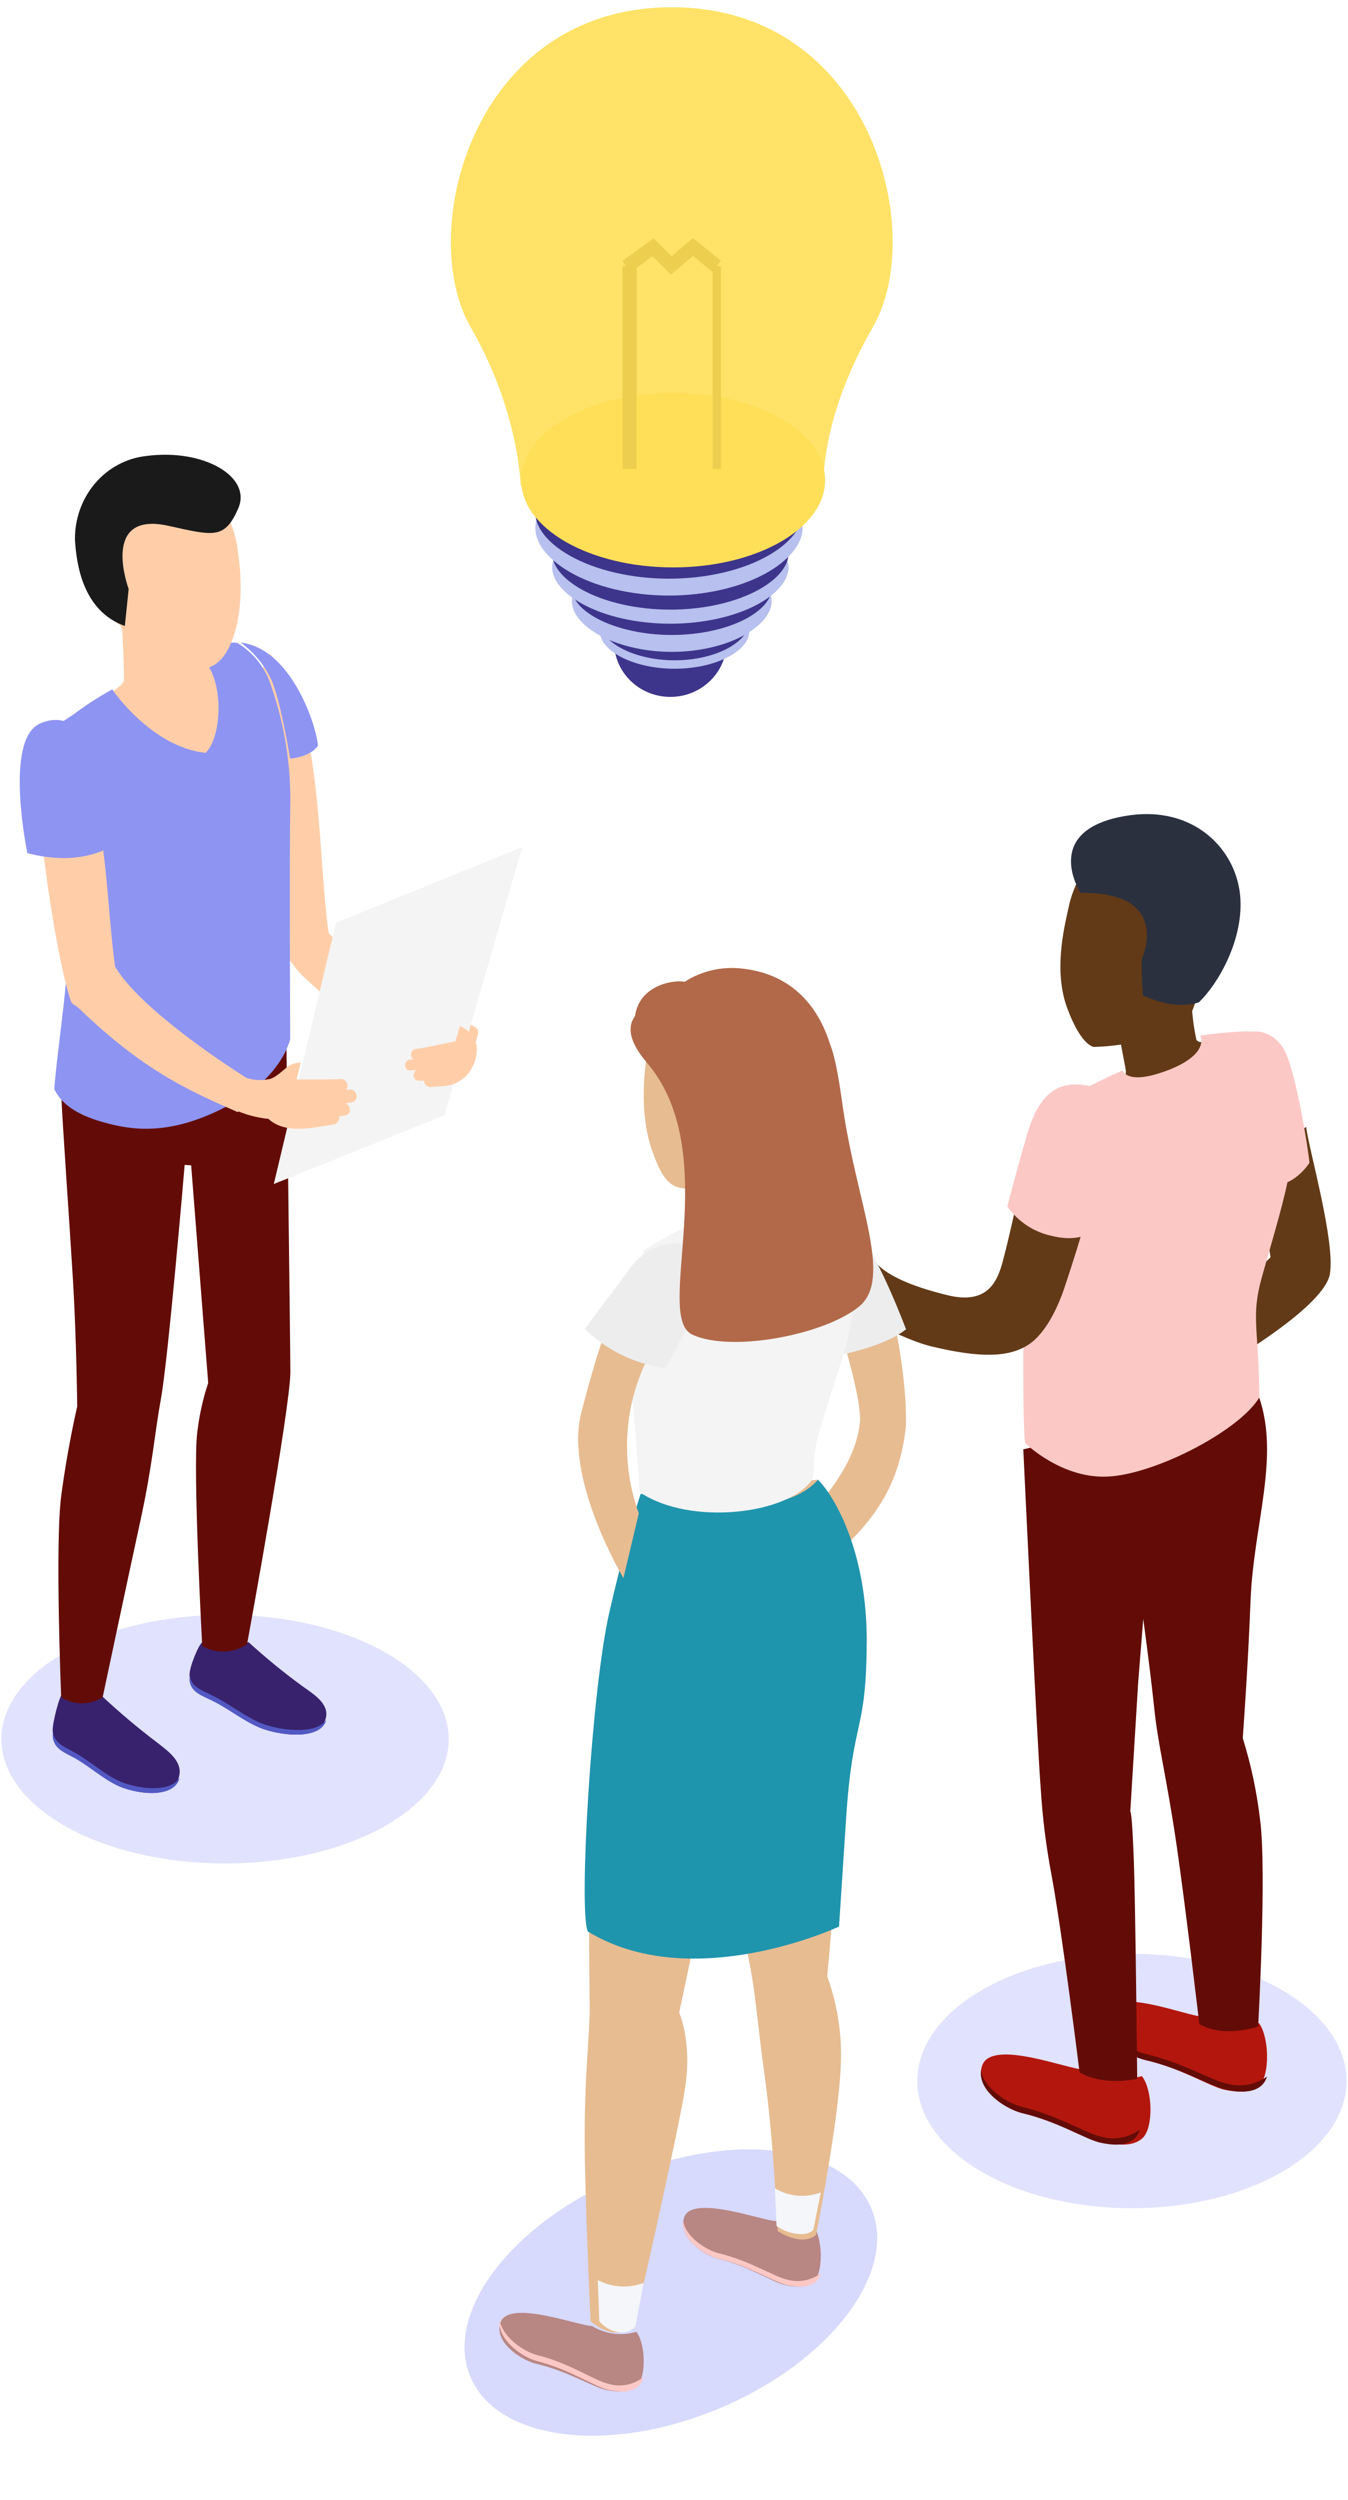 <svg width="137" height="254" viewBox="0 0 137 254" fill="none" xmlns="http://www.w3.org/2000/svg">
<path opacity="0.4" d="M22.87 189.328C35.425 189.328 45.603 183.674 45.603 176.698C45.603 169.723 35.425 164.069 22.87 164.069C10.315 164.069 0.137 169.723 0.137 176.698C0.137 183.674 10.315 189.328 22.87 189.328Z" fill="#B4B8FA"/>
<path d="M6.386 172.066C7.935 173.34 10.218 172.176 10.332 172.291C12.152 173.997 14.061 175.603 16.051 177.102C17.013 177.871 18.519 178.892 18.225 180.369C17.736 183.005 13.561 182.192 11.985 181.385C10.409 180.578 9.12 179.244 7.636 178.31C6.549 177.64 5.522 177.294 5.359 175.938C5.272 175.119 6.109 172.033 6.386 172.066Z" fill="#38226D"/>
<path d="M5.377 175.995C5.579 177.181 6.616 177.496 7.681 178.111C9.199 178.976 10.542 180.227 12.125 180.962C13.589 181.637 17.236 182.312 18.262 180.597C17.716 182.912 13.583 182.187 12.016 181.457C10.449 180.727 9.139 179.506 7.648 178.656C6.556 178.046 5.524 177.731 5.36 176.495C5.346 176.329 5.351 176.161 5.377 175.995Z" fill="#5259C3"/>
<path d="M20.593 166.858C22.258 168.087 25.181 166.741 25.281 166.858C27.02 168.447 28.857 169.947 30.783 171.35C31.826 172.091 33.449 173.077 33.126 174.502C32.599 177.044 28.099 176.26 26.4 175.482C24.701 174.703 23.312 173.416 21.713 172.515C20.541 171.869 19.439 171.535 19.263 170.227C19.193 169.438 20.295 166.826 20.593 166.858Z" fill="#38226D"/>
<path d="M19.283 170.327C19.507 171.462 20.624 171.764 21.765 172.353C23.406 173.181 24.852 174.378 26.552 175.082C28.128 175.728 32.062 176.375 33.168 174.732C32.58 176.949 28.122 176.255 26.434 175.556C24.747 174.857 23.341 173.689 21.73 172.875C20.583 172.29 19.448 171.989 19.272 170.806C19.253 170.647 19.257 170.486 19.283 170.327Z" fill="#5259C3"/>
<path d="M6.219 111.043C6.3 113.542 7.074 124.379 7.42 130.137C7.767 135.895 7.848 142.894 7.848 142.894C7.848 142.894 6.86 147.081 6.219 151.998C5.578 156.915 6.219 172.438 6.219 172.438C6.848 172.843 7.58 173.059 8.327 173.059C9.074 173.059 9.806 172.843 10.435 172.438C10.435 172.438 13.068 160.018 14.287 154.422C15.505 148.826 15.719 145.597 16.354 142.129C17.116 137.931 18.768 118.355 18.768 118.355L19.427 118.395L21.159 140.505C20.618 142.134 20.246 143.815 20.05 145.521C19.571 149.122 20.553 167.243 20.553 167.243C21.256 167.635 22.053 167.825 22.857 167.793C23.661 167.76 24.44 167.505 25.109 167.057C25.109 167.057 29.51 143.057 29.51 139.404C29.51 136.991 29.099 105.14 29.099 105.14L6.219 111.043Z" fill="#630C07"/>
<path d="M12.403 63.602C12.403 63.602 12.687 68.78 12.565 69.238C12.444 69.696 10.063 71.218 9.374 71.764C8.685 72.31 13.139 76.49 15.299 77.433C17.459 78.376 24.328 75.889 24.45 72.679C24.571 69.47 23.291 66.773 22.22 66.613C21.148 66.453 12.403 63.602 12.403 63.602Z" fill="#FFCEA9"/>
<path d="M27.119 73.061C27.443 70.641 25.836 68.338 27.396 66.408C32.851 71.723 32.157 85.789 33.399 94.786C37.448 98.995 45.593 103.14 47.888 104.14C48.306 104.327 48.665 104.526 48.582 104.976C48.253 106.73 47.741 107.396 46.687 109.068C41.297 106.759 37.412 105.432 30.68 99.077C30.041 98.392 29.47 97.648 28.973 96.856C27.049 91.173 26.566 77.242 27.119 73.061Z" fill="#FFCEA9"/>
<path d="M11.402 70.043C11.402 70.043 15.37 75.911 20.903 76.489C22.648 74.756 22.805 68.704 20.391 66.763C20.391 66.763 22.613 64.984 24.132 65.331C25.762 66.312 26.977 67.85 27.547 69.656C28.955 73.693 29.615 77.948 29.496 82.218C29.403 87.993 29.496 105.561 29.496 105.561C29.496 105.561 28.722 109.28 23.719 112.047C18.715 114.813 14.991 115.084 11.599 114.299C8.795 113.652 6.479 112.67 5.519 110.655C5.77 106.612 7.585 96.09 6.904 91.019C6.223 85.948 5.159 82.154 4.868 78.054C4.577 73.953 5.415 74.011 7.486 72.573C8.729 71.639 10.037 70.793 11.402 70.043Z" fill="#8E94F2"/>
<path d="M24.11 55.553C23.486 51.383 20.562 48.219 16.373 48.459C14.233 48.582 12.229 49.572 10.8 51.212C9.371 52.852 8.635 55.008 8.753 57.206C8.822 58.472 9.175 59.705 9.785 60.807C10.394 61.91 11.244 62.852 12.268 63.561C12.415 64.194 12.633 64.806 12.92 65.386C14.396 67.165 18.88 68.246 20.161 68.075C21.832 67.835 22.712 67.125 23.503 65.272C24.89 61.983 24.455 57.606 24.11 55.553Z" fill="#FFCEA9"/>
<path d="M12.687 63.602L13.077 59.847C13.077 59.847 10.114 51.888 17.087 53.417C21.668 54.421 22.822 54.858 24.218 51.645C25.615 48.434 20.689 45.546 14.847 46.331C12.835 46.553 10.976 47.555 9.637 49.139C8.299 50.724 7.579 52.775 7.62 54.887C7.773 57.267 8.378 62.049 12.687 63.602Z" fill="#1A1A1A"/>
<path d="M3.777 75.412C5.823 74.828 4.266 75.312 5.823 74.828C11.148 80.136 10.488 89.224 11.694 98.206C14.635 103.14 25.551 109.831 25.551 109.831C25.689 110.787 25.356 111.067 24.178 112.998C18.921 110.694 14.515 108.705 7.942 102.371C7.684 102.12 7.305 102.056 7.196 101.711C5.317 95.978 3.232 79.588 3.777 75.412Z" fill="#FFCEA9"/>
<path d="M53.085 86.055L45.177 113.306L27.826 120.295L34.153 93.748L53.085 86.055Z" fill="#F4F4F4"/>
<path d="M22.955 109.887C23.226 108.901 23.931 109.146 24.721 109.391C25.577 109.744 26.517 109.827 27.421 109.63C28.174 109.391 28.716 108.736 29.355 108.301C29.721 108.08 30.136 107.958 30.561 107.946C30.524 108.197 30.145 109.667 30.145 109.667C30.145 109.667 34.146 109.71 34.556 109.624C34.692 109.605 34.83 109.629 34.952 109.692C35.074 109.755 35.175 109.854 35.24 109.976C35.305 110.098 35.333 110.238 35.318 110.376C35.304 110.515 35.248 110.645 35.159 110.751L35.43 110.708C36.249 110.524 36.599 111.798 35.773 111.987C35.556 112.036 35.334 112.061 35.105 112.092C35.641 112.3 35.773 113.2 35.105 113.316L34.9 113.353C34.806 113.389 34.705 113.404 34.604 113.396H34.478C34.497 113.493 34.496 113.593 34.476 113.69C34.455 113.787 34.416 113.878 34.359 113.959C34.303 114.04 34.231 114.108 34.148 114.16C34.064 114.211 33.972 114.245 33.875 114.259C31.922 114.522 29.054 115.312 27.282 113.677C26.056 113.554 24.858 113.225 23.738 112.704C22.66 112.183 22.63 111.069 22.955 109.887Z" fill="#FFCEA9"/>
<path d="M41.755 107.643H41.992C41.897 107.567 41.828 107.463 41.792 107.346C41.757 107.229 41.757 107.103 41.793 106.986C41.829 106.869 41.899 106.766 41.994 106.69C42.089 106.615 42.204 106.571 42.324 106.564C42.693 106.564 46.293 105.793 46.293 105.793L46.725 104.279C46.725 104.192 47.352 104.581 47.374 104.597C47.678 104.801 47.934 105.073 48.122 105.392C48.31 105.711 48.425 106.069 48.459 106.44C48.477 106.962 48.393 107.482 48.212 107.969C48.031 108.457 47.757 108.903 47.405 109.281C46.758 109.949 45.884 110.336 44.965 110.36C44.527 110.387 44.106 110.408 43.731 110.441C43.648 110.441 43.566 110.424 43.49 110.391C43.414 110.359 43.344 110.311 43.286 110.251C43.228 110.191 43.181 110.119 43.15 110.041C43.119 109.962 43.103 109.878 43.104 109.794H42.993C42.908 109.814 42.82 109.814 42.735 109.794H42.551C41.939 109.794 41.892 109.017 42.308 108.715C42.113 108.715 41.913 108.753 41.718 108.753C40.953 108.802 40.996 107.637 41.755 107.643Z" fill="#FFCEA9"/>
<path d="M29.481 77.074C29.481 77.074 31.486 76.967 32.316 75.762C32.161 73.7 29.601 65.871 24.458 65.286C25.86 66.299 26.972 67.683 27.677 69.292C28.61 71.65 29.481 77.074 29.481 77.074Z" fill="#8E94F2"/>
<path d="M2.779 86.664C2.779 86.664 8.225 88.405 12.063 85.477C12.484 84.804 9.84 76.206 9.84 76.206C9.84 76.206 7.555 71.808 3.979 73.555C0.403 75.301 2.779 86.664 2.779 86.664Z" fill="#8E94F2"/>
<path opacity="0.4" d="M115.04 224.354C127.086 224.354 136.852 218.567 136.852 211.429C136.852 204.29 127.086 198.503 115.04 198.503C102.993 198.503 93.228 204.29 93.228 211.429C93.228 218.567 102.993 224.354 115.04 224.354Z" fill="#B4B7FA"/>
<path d="M132.744 114.485C133.004 116.709 135.743 126.209 135.153 129.466C134.564 132.724 125.221 138.182 125.221 138.182L123.926 132.624L129.127 127.743L127.694 118.476L132.744 114.485Z" fill="#623A17"/>
<path d="M126.081 105.17C126.862 104.748 127.751 104.675 128.576 104.965C129.402 105.254 130.106 105.886 130.556 106.739C131.739 109.012 132.968 116.811 133.082 118.144C133.082 118.144 131.421 120.803 128.93 120.359L126.081 105.17Z" fill="#FCC8C5"/>
<path d="M116.052 210.933C114.053 211.456 111.916 211.211 110.108 210.252C108.677 210.295 100.904 207.154 99.848 209.791C98.923 212.101 102.29 214.24 104.089 214.652C108.013 215.547 110.902 217.396 112.492 217.707C113.667 217.943 115.189 218.099 116.126 217.225C117.25 216.18 117.153 212.31 116.052 210.933Z" fill="#B3160D"/>
<path d="M111.891 217.075C110.391 216.768 107.62 214.959 103.88 214.055C102.44 213.716 99.966 212.177 99.717 210.352C99.382 212.468 102.277 214.314 103.88 214.695C107.62 215.578 110.375 217.403 111.891 217.71C113.011 217.943 114.462 218.096 115.355 217.234C115.585 216.983 115.754 216.685 115.848 216.361C115.291 216.773 114.643 217.052 113.956 217.176C113.269 217.3 112.562 217.266 111.891 217.075Z" fill="#630C07"/>
<path d="M127.948 205.547C126.009 206.069 123.938 205.826 122.182 204.871C120.794 204.909 113.255 201.769 112.231 204.405C111.333 206.715 114.599 208.853 116.345 209.266C120.15 210.161 122.953 212.01 124.495 212.326C125.64 212.556 127.111 212.712 128.019 211.838C129.082 210.793 128.988 206.924 127.948 205.547Z" fill="#B3160D"/>
<path d="M124.685 211.693C123.135 211.386 120.272 209.576 116.407 208.671C114.919 208.332 112.363 206.797 112.105 204.966C111.759 207.083 114.751 208.925 116.407 209.306C120.272 210.19 123.119 212.016 124.685 212.328C125.848 212.556 127.342 212.709 128.264 211.846C128.502 211.596 128.676 211.297 128.773 210.973C128.198 211.386 127.529 211.667 126.819 211.792C126.109 211.917 125.378 211.883 124.685 211.693Z" fill="#630C07"/>
<path d="M128.068 184.915C127.742 182.094 127.151 179.31 126.305 176.599C126.305 176.599 126.835 169.424 127.097 162.622C127.399 154.904 130.088 148.112 127.962 141.953L103.999 147.247C103.999 147.247 105.45 178.018 105.773 181.744C105.949 184.639 106.307 187.52 106.844 190.37C107.96 196.342 109.718 210.551 109.718 210.551C112.251 212.015 115.576 211.206 115.576 211.206C115.576 211.206 115.398 193.237 115.23 188.934C115.035 183.679 114.873 184.078 114.873 184.078L115.671 171.004L116.19 164.495C116.19 164.495 116.854 169.275 117.306 173.544C117.68 177.264 118.583 180.629 119.593 187.559C120.469 193.569 121.892 205.645 121.892 205.645C124.425 207.114 127.867 205.894 127.867 205.894C127.867 205.894 128.755 190.126 128.068 184.915Z" fill="#630C07"/>
<path d="M125.062 105.615C123.202 105.705 121.819 106.179 121.586 105.615C121.385 104.665 121.242 103.704 121.16 102.736C121.376 102.201 121.558 101.61 121.558 101.61C123.896 100.184 124.635 97.666 124.942 94.77C125.466 89.79 122.747 85.435 117.724 84.911C112.997 84.426 109.522 87.728 108.595 92.235C108.094 94.488 107.099 98.68 108.447 102.376C109.198 104.426 110.153 106.055 111.132 106.37C112.068 106.346 113.003 106.265 113.93 106.128C113.93 106.128 114.18 107.514 114.357 108.381C114.533 109.249 114.459 109.739 112.679 110.827C110.898 111.914 115.375 114.156 118.304 113.931C121.234 113.705 124.493 112.01 125.392 110.111C126.398 108.021 126.313 105.553 125.062 105.615Z" fill="#623A17"/>
<path d="M121.991 105.212C122.49 106.453 121.216 107.969 117.813 109.044C114.41 110.119 114.1 108.741 114.1 108.741C114.1 108.741 109.112 111.001 107.483 112.131C105.444 113.554 104.535 117.644 104.258 124.608C103.942 132.641 103.914 144.555 104.18 146.611C104.18 146.611 107.999 150.399 112.886 150.002C117.774 149.605 125.998 145.299 127.993 141.974C127.938 134.934 127.106 133.787 128.254 129.73C130.88 120.44 132.26 116.636 130.986 110.461C129.933 105.372 128.459 104.743 126.441 104.793C124.952 104.854 123.466 104.994 121.991 105.212Z" fill="#FCC8C5"/>
<path d="M96.341 131.6C100.431 132.586 101.392 130.123 101.929 128.091C103.228 123.159 103.929 118.706 104.9 115.903C106.03 112.604 107.239 112.082 108.917 111.435C110.895 110.68 112.59 112.27 111.934 116.475C111.155 121.444 110.138 124.932 108.189 130.813C107.68 132.349 106.539 135.076 104.833 136.397C102.72 138.014 99.544 137.955 94.736 136.812C92.686 136.327 90.437 135.157 86.561 133.432C85.522 132.969 84.708 132.662 82.714 131.772C80.719 130.883 78.635 129.401 77.589 127.956C76.544 126.511 76.403 125.8 76.618 125.498C76.883 125.083 77.358 125.175 77.917 125.784C78.723 126.814 79.721 127.695 80.861 128.382C80.861 128.382 79.567 127.11 78.866 126.285C78.24 125.549 77.719 124.737 77.318 123.87C76.951 123.029 77.713 121.886 78.29 122.485C78.866 123.083 79.149 123.698 80.205 124.905C80.76 125.551 81.395 126.131 82.098 126.63C81.442 125.777 80.858 124.876 80.352 123.935C79.9 123.203 79.678 122.363 79.714 121.515C79.742 121.073 80.397 120.55 81.007 121.385C81.572 122.134 81.923 123.309 83.205 124.587C84.137 125.509 84.934 126.042 84.957 125.784C84.979 125.525 84.392 125.024 84.058 123.946C83.725 122.867 84.058 121.73 84.685 121.606C85.312 121.482 85.188 121.515 85.685 122.523C86.183 123.53 86.957 124.274 87.544 125.757C87.865 126.795 88.447 127.742 89.239 128.517C90.234 129.541 92.454 130.667 96.341 131.6Z" fill="#623A17"/>
<path d="M110.257 110.247C107.541 109.852 105.623 111.061 104.419 115.148C103.216 119.235 102.383 122.58 102.383 122.58C103.457 124.119 105.086 125.191 106.933 125.574C110.184 126.355 111.354 124.816 111.354 124.816C111.354 124.816 112.26 120.54 112.822 117.629C113.385 114.719 113.621 110.738 110.257 110.247Z" fill="#FCC8C5"/>
<path d="M109.817 90.717C109.817 90.717 105.603 84.192 114.731 82.843C121.311 81.886 125.542 86.218 126.027 90.875C126.496 95.346 123.793 99.987 121.846 101.832C120.898 102.175 118.846 102.394 116.16 101.129C116.051 99.911 116.008 98.689 116.033 97.467C116.033 97.467 119.243 90.599 109.817 90.717Z" fill="#2B303F"/>
<path d="M68.13 70.805C71.289 70.805 73.85 68.308 73.85 65.228C73.85 62.148 71.289 59.651 68.13 59.651C64.971 59.651 62.41 62.148 62.41 65.228C62.41 68.308 64.971 70.805 68.13 70.805Z" fill="#3D348B"/>
<path d="M68.559 67.945C66.428 67.945 64.364 67.467 62.897 66.63C61.673 65.935 60.98 65.058 60.98 64.227C60.98 63.397 61.683 62.519 62.897 61.824C64.364 60.987 66.412 60.509 68.559 60.509C70.706 60.509 72.751 60.99 74.221 61.824C75.444 62.519 76.138 63.397 76.138 64.227C76.138 65.058 75.438 65.935 74.221 66.63C72.763 67.467 70.687 67.945 68.559 67.945Z" fill="#B7C0EE"/>
<path d="M68.559 67.087C66.428 67.087 64.364 66.59 62.897 65.724C61.673 65.002 60.98 64.09 60.98 63.228C60.98 62.365 61.683 61.453 62.897 60.728C64.364 59.862 66.412 59.365 68.559 59.365C70.706 59.365 72.751 59.862 74.221 60.728C75.444 61.453 76.138 62.362 76.138 63.228C76.138 64.094 75.438 65.002 74.221 65.724C72.763 66.59 70.687 67.087 68.559 67.087Z" fill="#3D348B"/>
<path d="M68.271 66.229C65.424 66.229 62.67 65.557 60.693 64.41C59.046 63.446 58.12 62.232 58.12 61.079C58.12 59.926 59.056 58.726 60.693 57.752C62.654 56.595 65.411 55.933 68.271 55.933C71.131 55.933 73.872 56.605 75.849 57.752C77.496 58.713 78.426 59.926 78.426 61.079C78.426 62.232 77.487 63.432 75.849 64.41C73.876 65.567 71.118 66.229 68.271 66.229Z" fill="#B7C0EE"/>
<path d="M68.271 64.513C65.424 64.513 62.67 63.897 60.693 62.846C59.046 61.965 58.12 60.849 58.12 59.795C58.12 58.742 59.056 57.639 60.693 56.742C62.654 55.682 65.411 55.075 68.271 55.075C71.131 55.075 73.872 55.691 75.849 56.742C77.496 57.626 78.426 58.739 78.426 59.795C78.426 60.852 77.487 61.952 75.849 62.846C73.876 63.906 71.118 64.513 68.271 64.513Z" fill="#3D348B"/>
<path d="M68.13 63.369C64.755 63.369 61.49 62.634 59.166 61.35C57.229 60.278 56.118 58.93 56.118 57.649C56.118 56.369 57.229 55.021 59.166 53.952C61.49 52.668 64.755 51.929 68.13 51.929C71.504 51.929 74.766 52.668 77.094 53.952C79.031 55.021 80.141 56.369 80.141 57.649C80.141 58.93 79.031 60.278 77.094 61.35C74.769 62.634 71.501 63.369 68.13 63.369Z" fill="#B7C0EE"/>
<path d="M68.13 61.939C64.755 61.939 61.49 61.204 59.166 59.92C57.229 58.85 56.118 57.499 56.118 56.218C56.118 54.937 57.229 53.588 59.166 52.519C61.49 51.235 64.755 50.499 68.13 50.499C71.504 50.499 74.766 51.235 77.094 52.519C79.031 53.588 80.141 54.94 80.141 56.221C80.141 57.502 79.031 58.85 77.094 59.92C74.769 61.204 71.501 61.939 68.13 61.939Z" fill="#3D348B"/>
<path d="M67.988 60.509C64.172 60.509 60.479 59.628 57.849 58.084C55.657 56.803 54.402 55.182 54.402 53.645C54.402 52.108 55.663 50.49 57.849 49.202C60.476 47.662 64.172 46.781 67.985 46.781C71.798 46.781 75.497 47.662 78.124 49.206C80.316 50.487 81.572 52.108 81.572 53.645C81.572 55.182 80.31 56.8 78.124 58.084C75.497 59.628 71.801 60.509 67.988 60.509Z" fill="#B7C0EE"/>
<path d="M67.988 58.793C64.172 58.793 60.479 57.928 57.849 56.42C55.657 55.165 54.402 53.579 54.402 52.074C54.402 50.569 55.663 48.982 57.849 47.725C60.476 46.217 64.172 45.351 67.985 45.351C71.798 45.351 75.497 46.217 78.124 47.725C80.316 48.979 81.572 50.569 81.572 52.074C81.572 53.579 80.31 55.162 78.124 56.42C75.497 57.937 71.801 58.793 67.988 58.793Z" fill="#3D348B"/>
<path d="M68.416 57.649C76.945 57.649 83.859 53.68 83.859 48.783C83.859 43.887 76.945 39.917 68.416 39.917C59.886 39.917 52.972 43.887 52.972 48.783C52.972 53.68 59.886 57.649 68.416 57.649Z" fill="#FFDF57"/>
<path d="M64.698 27.048H63.268V47.639H64.698V27.048Z" fill="#483304"/>
<path d="M73.278 27.048H72.42V47.639H73.278V27.048Z" fill="#483304"/>
<path d="M68.183 27.906L66.313 26.03L64.017 27.714L63.268 26.496L66.438 24.217L68.255 26.037L70.432 24.188L73.278 26.496L72.388 27.613L70.429 26.001L68.183 27.906Z" fill="#483304"/>
<path opacity="0.9" d="M83.678 49.266C83.704 47.263 84.047 41.349 88.732 33.199C94.275 23.556 88.497 0.736 68.273 0.736C48.049 0.736 42.271 23.556 47.814 33.199C51.864 40.245 52.747 46.497 52.931 49.355" fill="#FFDF57"/>
<path opacity="0.4" d="M73.12 244.686C84.372 239.961 91.282 230.864 88.553 224.367C85.825 217.87 74.492 216.433 63.24 221.159C51.988 225.884 45.078 234.981 47.807 241.478C50.535 247.975 61.868 249.411 73.12 244.686Z" fill="#9CA1FA"/>
<path d="M84.281 121.677C86.483 122.331 87.744 124.83 89.703 130.182C91.661 135.535 92.285 143.212 92.027 145.279C91.404 150.325 89.377 154.243 84.457 158.336L82.085 153.937C82.085 153.937 86.897 149.573 87.391 144.527C87.669 141.694 84.43 132.152 84.43 131.895C84.43 131.637 84.281 121.677 84.281 121.677Z" fill="#E7BC91"/>
<path d="M64.672 236.907C63.919 237.133 63.126 237.197 62.346 237.094C61.566 236.992 60.818 236.726 60.154 236.314C58.94 236.348 51.786 233.603 50.894 235.908C50.105 237.907 52.953 239.799 54.498 240.158C57.834 240.945 60.306 242.564 61.644 242.823C62.646 243.03 63.937 243.163 64.733 242.397C65.701 241.498 65.619 238.113 64.672 236.907Z" fill="#B88683"/>
<path d="M61.832 242.192C60.435 241.892 57.956 240.112 54.561 239.263C53.255 238.933 51.007 237.439 50.783 235.652C50.476 237.695 53.109 239.512 54.561 239.878C57.956 240.742 60.47 242.522 61.832 242.807C62.852 243.034 64.165 243.181 64.975 242.339C65.188 242.098 65.341 241.806 65.422 241.489C64.917 241.891 64.329 242.163 63.706 242.285C63.083 242.408 62.441 242.376 61.832 242.192Z" fill="#FCC8C5"/>
<path d="M82.716 226.244C82.067 226.468 81.374 226.532 80.696 226.428C80.019 226.325 79.375 226.058 78.82 225.649C77.655 225.684 70.409 222.939 69.55 225.241C68.794 227.26 71.532 229.127 72.99 229.486C76.184 230.274 78.541 231.885 79.801 232.161C80.754 232.362 81.994 232.5 82.75 231.74C83.683 230.813 83.608 227.44 82.716 226.244Z" fill="#B88683"/>
<path d="M79.985 231.602C78.681 231.326 76.282 229.716 73.05 228.929C71.809 228.632 69.659 227.271 69.444 225.654C69.153 227.512 71.663 229.157 73.05 229.488C76.303 230.276 78.702 231.885 79.985 232.162C80.956 232.362 82.218 232.5 82.988 231.74C83.187 231.517 83.334 231.253 83.418 230.967C82.934 231.33 82.372 231.576 81.776 231.686C81.181 231.797 80.568 231.768 79.985 231.602Z" fill="#FCC8C5"/>
<path d="M85.475 208.857C85.488 206.113 85.014 203.388 84.076 200.803C84.076 200.803 85.028 189.776 85.741 182.539C86.798 171.862 88.471 170.805 88.002 164.323C87.561 158.309 84.076 154.402 83.166 150.337L65.401 151.71C65.401 151.71 63.861 156.654 61.859 166.493C59.857 176.332 59.759 188.032 59.927 203.536C59.976 207.525 59.227 210.999 59.472 220.948C59.633 227.643 60.018 235.841 60.018 235.841C62.622 238.024 64.421 236.411 64.421 236.411C64.421 236.411 68.971 216.595 69.643 212.043C70.343 207.333 69.027 204.49 69.027 204.49C69.027 204.49 70.357 198.263 71.344 193.367C72.554 187.393 75.543 174.485 75.543 174.485C75.543 174.485 75.032 194.315 75.914 198.214C76.796 202.114 76.957 205.527 77.706 210.841C78.616 217.268 79.029 226.668 79.029 226.668C81.738 228.357 82.935 227.059 82.935 227.059C82.935 227.059 85.475 214.473 85.475 208.857Z" fill="#E7BC91"/>
<path d="M83.129 150.337C84.998 152.206 88.083 157.921 88.083 166.561C88.083 176.289 86.636 174.317 85.975 185.025L85.272 195.739C85.272 195.739 70.366 202.717 59.74 196.236C58.792 194.216 60.099 171.697 61.954 163.692C63.809 155.688 65.11 151.764 65.11 151.764C65.11 151.764 78.807 155.384 83.129 150.337Z" fill="#1F94AD"/>
<path d="M82.921 122.038C79.269 121.818 78.917 122.43 78.627 121.116C78.526 120.641 78.323 117.367 78.323 117.367C78.657 116.929 78.962 116.47 79.235 115.991C80.901 114.95 82.206 113.404 82.965 111.568C83.724 109.732 83.898 107.701 83.465 105.759C83.031 103.817 82.01 102.062 80.547 100.742C79.083 99.422 77.25 98.603 75.306 98.4C70.465 97.884 66.908 101.351 65.956 106.105C65.443 108.458 64.916 113.26 66.347 117.112C67.157 119.293 67.907 120.813 69.838 120.738C70.48 120.676 71.117 120.561 71.741 120.394C71.851 121.306 71.887 122.227 71.849 123.145C71.802 124.095 71.957 124.576 70.128 125.718C68.298 126.86 72.896 129.227 75.893 128.993C78.89 128.759 82.266 126.929 83.191 124.941C84.217 122.705 84.635 122.148 82.921 122.038Z" fill="#E7BC91"/>
<path d="M85.333 137.674C85.333 137.674 89.964 136.79 92.082 135.054C92.082 135.054 89.328 127.716 87.542 125.871C85.756 124.027 84.084 135.868 84.084 135.868L85.333 137.674Z" fill="#EDEDED"/>
<path d="M79.15 121.747C79.837 122.588 79.913 123.652 77.261 124.31C75.337 124.854 73.278 124.697 71.462 123.869C69.373 124.741 67.366 125.792 65.463 127.008C63.175 134.344 65.03 135.293 64.089 140.568C64.453 143.219 64.9 150.06 65.01 151.592C70.067 155.077 80.332 153.884 82.634 150.196C82.676 148.96 82.793 147.729 82.984 146.507C85.403 137.694 87.286 135.341 86.612 128.683C86.228 124.879 85.925 122.961 83.864 121.944C82.634 121.544 79.899 121.7 79.15 121.747Z" fill="#F4F4F4"/>
<path d="M65.751 138.156C64.578 140.533 63.897 143.161 63.754 145.857C63.611 148.552 64.01 151.25 64.923 153.758L63.359 160.336C63.359 160.336 57.344 150.278 59.067 143.574C60.79 136.869 61.673 134.925 61.673 134.925L66.088 134.341L65.751 138.156Z" fill="#E7BC91"/>
<path d="M67.611 139.006C64.502 138.574 61.626 137.172 59.423 135.017L64.378 128.401C64.378 128.401 67.166 125.009 70.851 126.933C70.851 126.933 73.632 127.214 70.851 132.812C68.071 138.409 67.611 139.006 67.611 139.006Z" fill="#EDEDED"/>
<path d="M64.541 103.215C64.976 100.133 68.346 99.522 69.593 99.744C71.275 98.659 73.317 98.182 75.342 98.401C79.931 98.851 82.937 101.651 84.327 105.988C84.968 107.612 85.303 109.982 85.68 112.607C87.07 122.248 90.782 129.895 87.305 132.749C83.828 135.602 74.324 137.448 70.355 135.595C66.387 133.742 73.625 117.2 65.752 107.975C63.914 105.84 63.743 104.309 64.541 103.215Z" fill="#B26949"/>
<path d="M60.908 235.844L60.756 231.653C62.227 232.417 63.891 232.517 65.422 231.931L64.564 236.407C64.122 236.825 63.558 237.029 62.99 236.977C62.206 236.882 61.472 236.483 60.908 235.844Z" fill="#F4F6F9"/>
<path d="M78.924 226.16L78.752 222.322C79.436 222.742 80.217 222.999 81.03 223.073C81.842 223.147 82.661 223.034 83.418 222.745L82.678 226.477C82.678 226.477 82.547 226.987 81.293 226.987C80.433 226.94 79.608 226.652 78.924 226.16Z" fill="#F4F6F9"/>
</svg>
